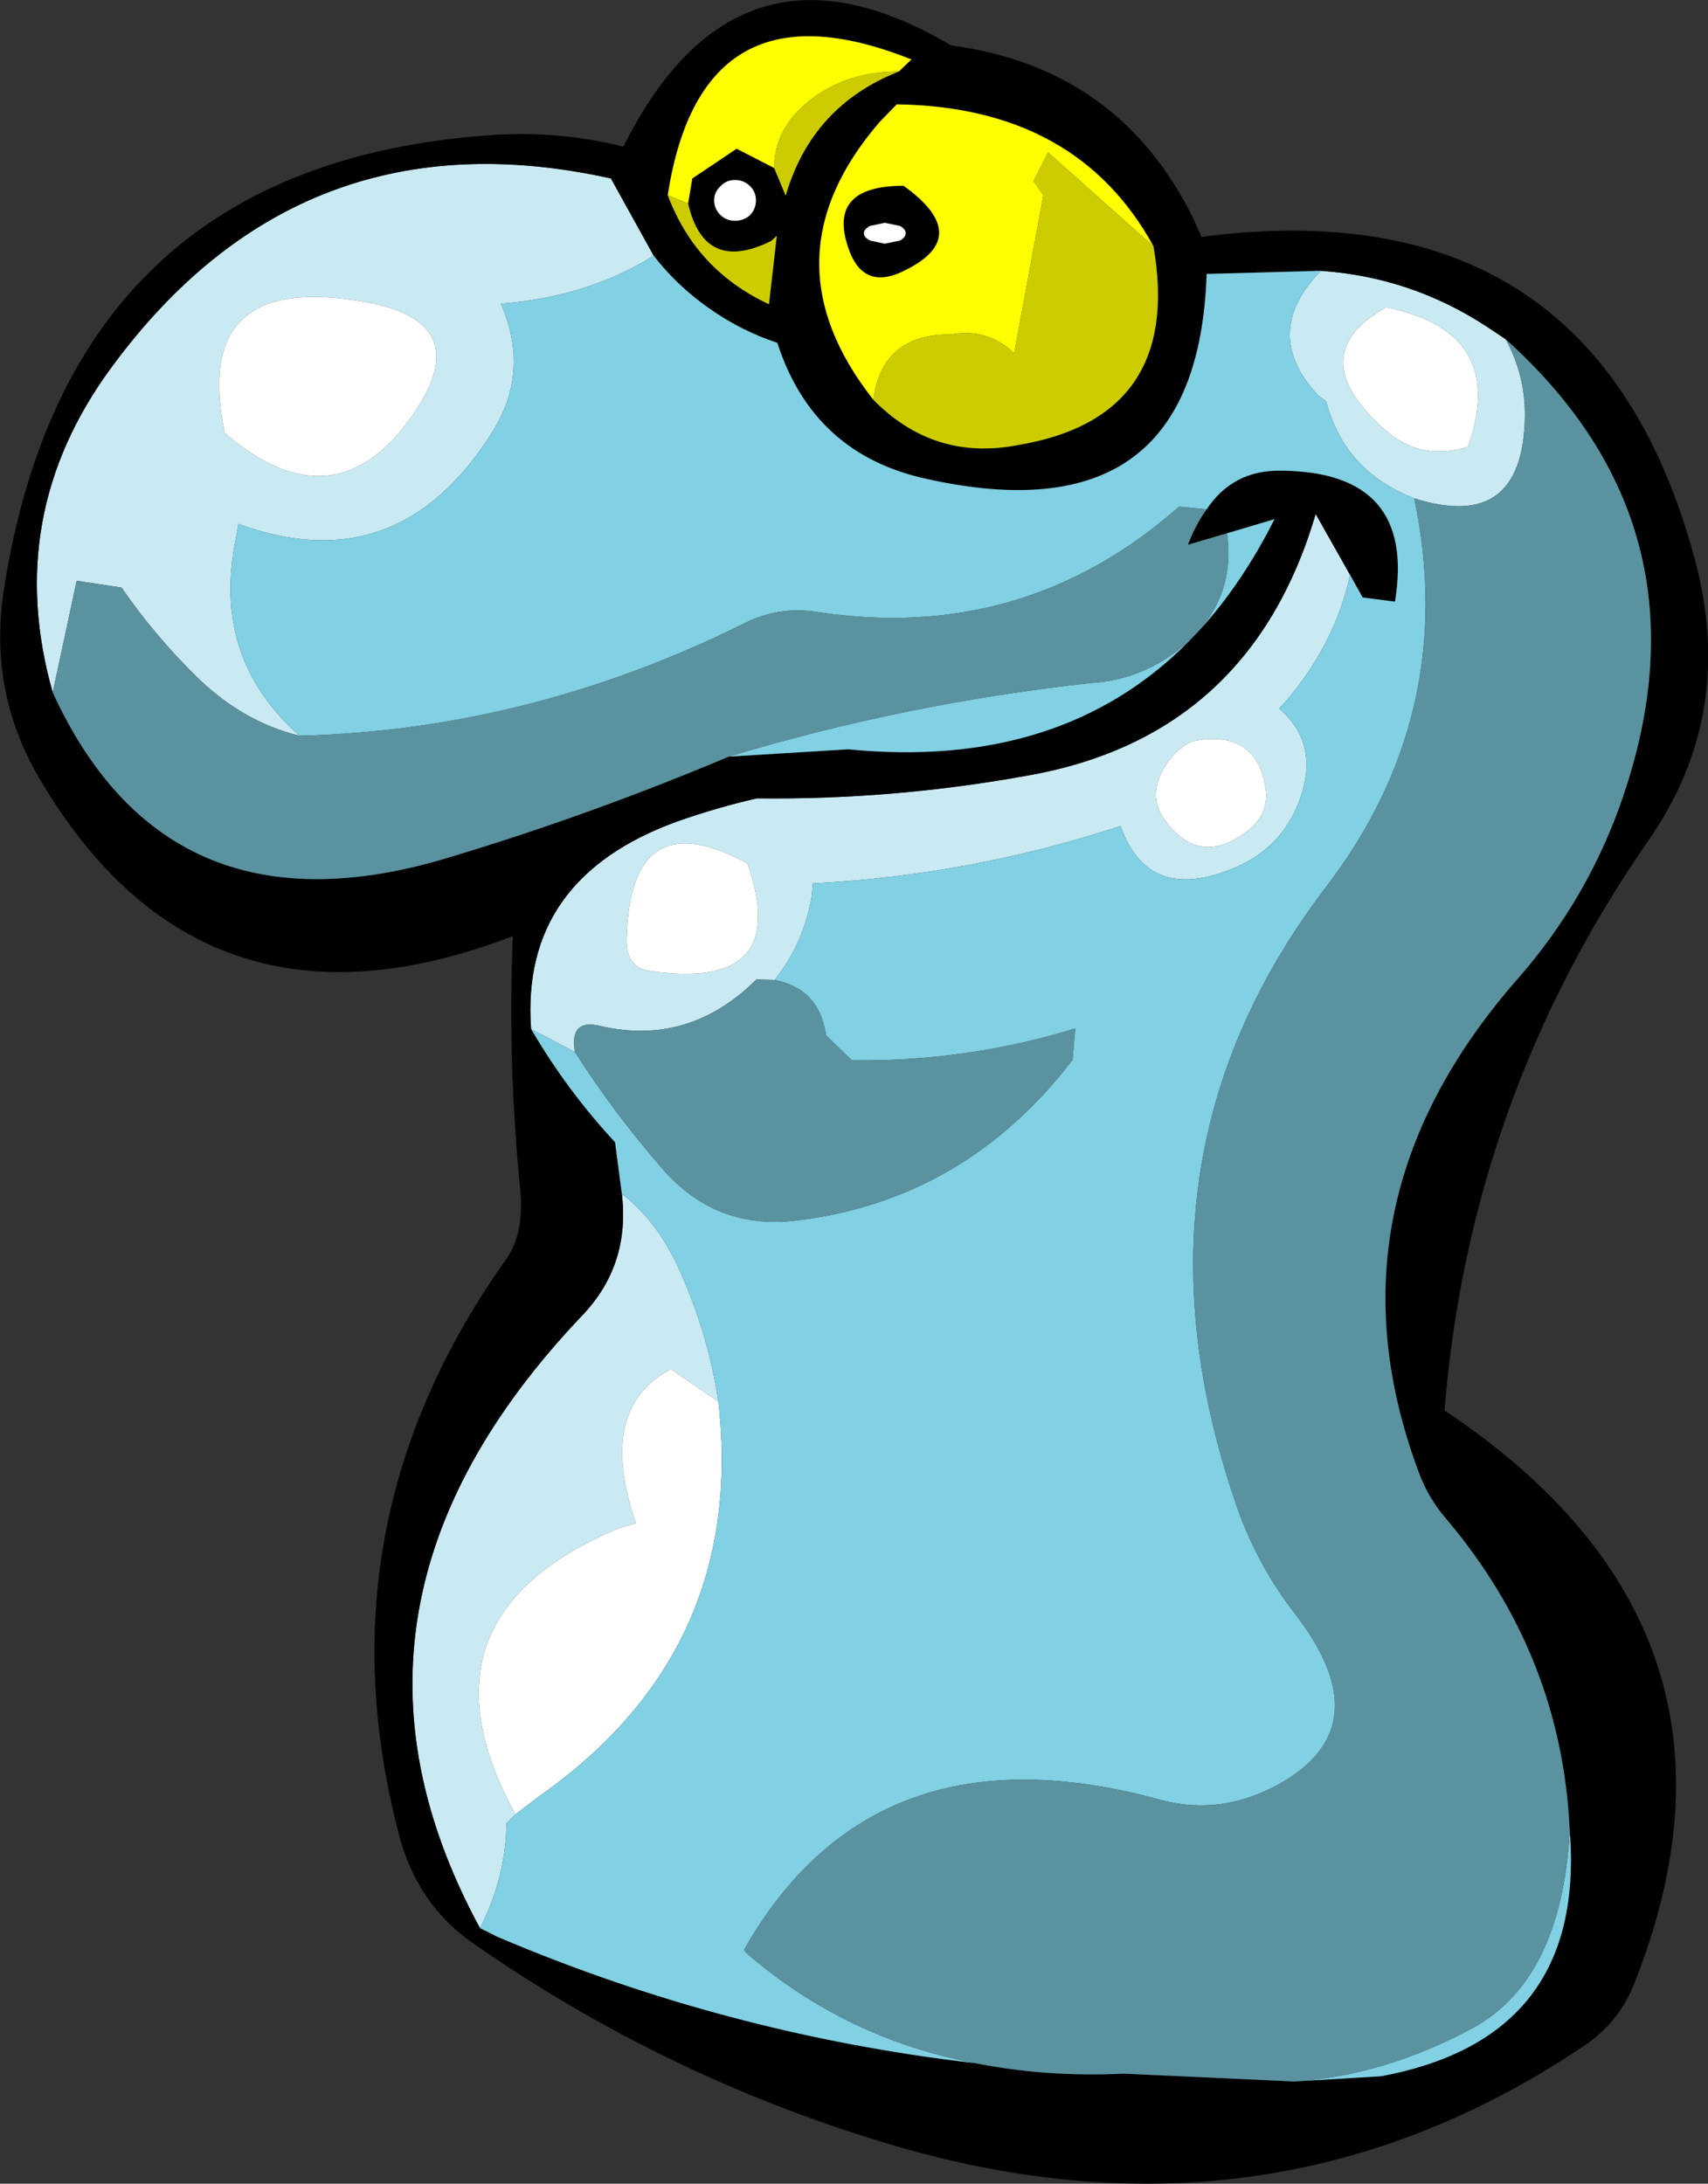 <?xml version="1.0" encoding="UTF-8" standalone="no"?>
<svg xmlns:xlink="http://www.w3.org/1999/xlink" height="209.25px" width="163.7px" xmlns="http://www.w3.org/2000/svg">
  <rect width="100%" height="100%" fill="#333333" stroke="none"/>
  <g transform="matrix(1.0, 0.0, 0.0, 1.0, 80.5, 101.75)">
    <use height="209.25" transform="matrix(1.0, 0.0, 0.0, 1.0, -80.5, -101.75)" width="163.7" xlink:href="#shape0"/>
  </g>
  <defs>
    <g id="shape0" transform="matrix(1.0, 0.0, 0.0, 1.0, 80.5, 101.75)">
      <path d="M52.35 -72.3 Q44.2 -67.75 52.2 -60.6 55.65 -57.5 60.2 -58.95 64.05 -69.95 52.35 -72.3 M55.05 -54.0 Q48.35 -56.6 46.6 -63.3 L45.8 -63.9 Q40.3 -69.85 46.1 -75.8 54.75 -75.2 62.0 -70.45 L63.8 -69.25 Q65.7 -65.8 65.65 -61.8 65.45 -50.7 55.05 -54.0 M-17.85 -77.25 Q-24.15 -73.3 -32.5 -72.65 -29.65 -66.15 -33.35 -60.3 -42.4 -45.95 -57.65 -51.55 L-57.9 -50.1 Q-60.25 -38.75 -51.8 -31.25 -57.15 -32.55 -61.55 -36.8 -65.65 -40.8 -68.85 -45.45 L-73.15 -46.1 -75.45 -35.4 Q-80.25 -52.35 -69.85 -66.5 -51.7 -91.25 -21.95 -84.65 L-17.85 -77.25 M48.9 -46.65 Q47.3 -39.5 42.1 -33.85 45.7 -30.75 44.35 -26.0 42.95 -21.1 38.5 -18.9 29.65 -14.8 26.9 -22.6 12.6 -17.9 -2.6 -17.1 L-2.7 -15.9 Q-3.45 -11.4 -6.25 -7.85 L-8.0 -7.9 Q-14.5 -1.45 -23.0 -3.45 -25.95 -4.15 -25.4 -0.95 L-29.6 -3.15 Q-30.65 -17.6 -15.55 -23.05 -11.7 -24.4 -7.95 -25.25 L-7.8 -25.15 -7.9 -25.25 Q5.05 -25.1 17.8 -27.4 39.3 -31.1 45.6 -52.5 L48.9 -46.65 M-20.9 12.65 Q-17.5 15.25 -15.4 19.9 -12.6 26.15 -11.65 32.55 L-16.2 29.45 Q-23.35 33.2 -19.55 44.2 L-21.35 44.75 Q-41.45 53.25 -31.1 72.1 L-31.95 72.95 Q-32.05 78.25 -34.5 83.0 -51.25 52.15 -24.65 24.25 -20.1 19.45 -20.9 12.65 M33.7 -30.7 Q31.75 -29.7 30.75 -27.55 29.7 -25.25 31.05 -23.3 34.5 -18.45 39.2 -22.25 41.25 -23.9 40.75 -26.5 39.75 -31.95 33.7 -30.7 M-45.45 -72.8 Q-62.25 -75.85 -58.95 -60.25 -48.4 -51.2 -40.9 -62.05 -34.8 -70.9 -45.45 -72.8 M-18.15 -8.7 Q-4.6 -6.75 -8.85 -19.0 -20.1 -25.15 -20.45 -11.75 -20.5 -9.0 -18.15 -8.7" fill="#c9eaf3" fill-rule="evenodd" stroke="none"/>
      <path d="M63.8 -69.25 L62.0 -70.45 Q54.75 -75.2 46.1 -75.8 L35.15 -75.5 Q34.3 -50.1 8.35 -55.85 -2.55 -58.2 -6.0 -68.9 -9.5 -70.05 -12.6 -72.25 -15.65 -74.4 -17.85 -77.25 L-21.95 -84.65 Q-51.7 -91.25 -69.85 -66.5 -80.25 -52.35 -75.45 -35.4 -64.35 -11.25 -37.1 -19.7 -23.7 -23.75 -10.65 -29.25 L0.8 -29.95 Q21.2 -27.95 33.4 -40.25 L34.5 -41.4 Q38.55 -45.85 41.65 -52.0 L37.1 -50.65 33.35 -49.55 Q34.1 -51.5 35.15 -52.95 37.65 -56.7 42.2 -56.65 55.25 -56.6 53.2 -44.1 L50.1 -44.5 48.9 -46.65 45.6 -52.5 Q39.3 -31.1 17.8 -27.4 5.05 -25.1 -7.9 -25.25 L-7.95 -25.25 Q-11.7 -24.4 -15.55 -23.05 -30.65 -17.6 -29.6 -3.15 -26.15 2.75 -21.55 7.7 L-20.9 12.65 Q-20.1 19.45 -24.65 24.25 -51.25 52.15 -34.5 83.0 L-32.8 83.85 Q-10.8 93.2 13.0 95.95 19.75 97.3 27.2 96.95 L43.55 97.7 51.85 97.2 Q71.5 93.55 69.95 73.7 69.2 56.95 58.2 43.9 56.5 41.95 55.6 39.65 45.8 13.9 64.95 -7.95 71.8 -15.75 75.1 -25.55 83.8 -51.25 63.8 -69.25 M34.65 -79.05 Q72.35 -84.0 81.95 -48.1 85.9 -33.35 77.55 -21.3 60.35 3.45 57.95 33.4 89.6 54.5 76.1 88.4 74.6 92.2 71.0 94.5 40.7 114.7 4.05 103.5 -17.0 97.1 -35.1 84.5 -40.55 80.75 -42.3 73.9 -50.0 44.3 -32.05 19.0 -30.2 16.45 -30.65 12.15 -31.85 0.0 -31.35 -12.05 -61.15 -0.6 -76.75 -27.2 -81.6 -35.5 -80.15 -45.1 -73.9 -86.0 -33.45 -88.8 -26.95 -89.25 -20.75 -87.7 -9.85 -109.55 10.65 -97.4 26.8 -95.25 33.9 -80.75 L34.65 -79.05 M30.05 -78.15 Q22.75 -91.5 5.45 -91.75 L3.8 -90.05 Q-7.45 -77.0 3.2 -63.45 9.0 -57.55 17.05 -59.1 32.9 -61.75 30.05 -78.15 M5.65 -94.9 L6.85 -96.05 Q-13.25 -104.1 -16.5 -83.05 -13.8 -75.85 -6.8 -72.6 L-6.05 -79.15 -6.6 -78.65 Q-13.0 -75.5 -14.55 -82.25 L-14.15 -84.65 -9.9 -87.5 -6.3 -85.65 -5.2 -83.0 Q-2.7 -91.6 5.65 -94.9 M4.3 -78.4 L5.75 -78.7 Q6.3 -79.0 6.3 -79.4 6.3 -79.8 5.75 -80.1 L4.3 -80.4 2.9 -80.1 Q2.3 -79.8 2.3 -79.4 2.3 -79.0 2.9 -78.7 L4.3 -78.4 M6.25 -75.85 Q2.15 -73.75 0.75 -78.15 -1.15 -83.95 6.1 -83.95 12.85 -79.1 6.25 -75.85 M-12.05 -82.55 Q-12.05 -81.75 -11.45 -81.15 -10.9 -80.6 -10.05 -80.6 -9.2 -80.6 -8.6 -81.15 -8.05 -81.75 -8.05 -82.55 -8.05 -83.35 -8.6 -83.9 -9.2 -84.5 -10.05 -84.5 -10.9 -84.5 -11.45 -83.9 -12.05 -83.35 -12.05 -82.55" fill="#000000" fill-rule="evenodd" stroke="none"/>
      <path d="M52.35 -72.3 Q64.05 -69.95 60.2 -58.95 55.65 -57.5 52.2 -60.6 44.2 -67.75 52.35 -72.3 M-11.65 32.55 Q-8.95 56.4 -28.8 70.35 L-31.1 72.1 Q-41.45 53.25 -21.35 44.75 L-19.55 44.2 Q-23.35 33.2 -16.2 29.45 L-11.65 32.55 M4.3 -78.4 L2.9 -78.7 Q2.3 -79.0 2.3 -79.4 2.3 -79.8 2.9 -80.1 L4.3 -80.4 5.75 -80.1 Q6.3 -79.8 6.3 -79.4 6.3 -79.0 5.75 -78.7 L4.3 -78.4 M33.7 -30.7 Q39.75 -31.95 40.75 -26.5 41.25 -23.9 39.2 -22.25 34.5 -18.45 31.05 -23.3 29.7 -25.25 30.75 -27.55 31.75 -29.7 33.7 -30.7 M-12.05 -82.55 Q-12.05 -83.35 -11.45 -83.9 -10.9 -84.5 -10.05 -84.5 -9.2 -84.5 -8.6 -83.9 -8.05 -83.35 -8.05 -82.55 -8.05 -81.75 -8.6 -81.15 -9.2 -80.6 -10.05 -80.6 -10.9 -80.6 -11.45 -81.15 -12.05 -81.75 -12.05 -82.55 M-45.45 -72.8 Q-34.8 -70.9 -40.9 -62.05 -48.4 -51.2 -58.95 -60.25 -62.25 -75.85 -45.45 -72.8 M-18.15 -8.7 Q-20.5 -9.0 -20.45 -11.75 -20.1 -25.15 -8.85 -19.0 -4.6 -6.75 -18.15 -8.7" fill="#ffffff" fill-rule="evenodd" stroke="none"/>
      <path d="M46.1 -75.8 Q40.3 -69.85 45.8 -63.9 L46.6 -63.3 Q48.35 -56.6 55.05 -54.0 59.35 -33.4 46.55 -16.7 26.7 9.35 37.9 42.2 39.85 48.0 43.55 52.8 52.0 63.65 42.1 69.2 36.6 72.25 30.85 70.75 3.3 63.1 -9.2 85.1 L-8.9 85.45 Q0.65 93.65 13.0 95.95 -10.8 93.2 -32.8 83.85 L-34.5 83.0 Q-32.05 78.25 -31.95 72.95 L-31.1 72.1 -28.8 70.35 Q-8.95 56.4 -11.65 32.55 -12.6 26.15 -15.4 19.9 -17.5 15.25 -20.9 12.65 L-21.55 7.7 Q-26.15 2.75 -29.6 -3.15 L-25.4 -0.95 Q-21.7 4.85 -17.05 10.2 -11.9 16.15 -4.15 15.2 12.0 13.25 22.3 -0.2 L22.55 -3.2 Q12.15 0.0 1.15 -0.15 L-1.3 -2.5 -1.5 -3.4 Q-2.35 -7.05 -6.25 -7.85 -3.45 -11.4 -2.7 -15.9 L-2.6 -17.1 Q12.6 -17.9 26.9 -22.6 29.65 -14.8 38.5 -18.9 42.95 -21.1 44.35 -26.0 45.7 -30.75 42.1 -33.85 47.3 -39.5 48.9 -46.65 L50.1 -44.5 53.2 -44.1 Q55.25 -56.6 42.2 -56.65 37.65 -56.7 35.15 -52.95 L32.5 -53.2 Q17.65 -40.1 -2.15 -43.1 -5.8 -43.7 -9.1 -42.05 -29.7 -31.8 -51.8 -31.25 -60.25 -38.75 -57.9 -50.1 L-57.65 -51.55 Q-42.4 -45.95 -33.35 -60.3 -29.65 -66.15 -32.5 -72.65 -24.15 -73.3 -17.85 -77.25 -15.65 -74.4 -12.6 -72.25 -9.5 -70.05 -6.0 -68.9 -2.55 -58.2 8.35 -55.85 34.3 -50.1 35.15 -75.5 L46.1 -75.8 M-10.65 -29.25 Q6.25 -34.35 24.0 -36.3 29.25 -36.6 33.4 -40.25 21.2 -27.95 0.8 -29.95 L-10.65 -29.25 M34.5 -41.4 Q37.85 -45.35 37.1 -50.65 L41.65 -52.0 Q38.55 -45.85 34.5 -41.4 M-7.9 -25.25 L-7.8 -25.15 -7.95 -25.25 -7.9 -25.25 M43.55 97.7 Q52.2 97.15 60.7 92.55 69.15 87.9 69.95 73.7 71.5 93.55 51.85 97.2 L43.55 97.7" fill="#81d0e3" fill-rule="evenodd" stroke="none"/>
      <path d="M55.05 -54.0 Q65.45 -50.7 65.65 -61.8 65.7 -65.8 63.8 -69.25 83.8 -51.25 75.1 -25.55 71.8 -15.75 64.95 -7.95 45.8 13.9 55.6 39.65 56.5 41.95 58.2 43.9 69.2 56.95 69.95 73.7 69.15 87.9 60.7 92.55 52.2 97.15 43.55 97.7 L27.2 96.95 Q19.75 97.3 13.0 95.95 0.65 93.65 -8.9 85.45 L-9.2 85.1 Q3.3 63.1 30.85 70.75 36.6 72.25 42.1 69.2 52.0 63.65 43.55 52.8 39.85 48.0 37.9 42.2 26.7 9.35 46.55 -16.7 59.35 -33.4 55.05 -54.0 M-51.8 -31.25 Q-29.7 -31.8 -9.1 -42.05 -5.8 -43.7 -2.15 -43.1 17.65 -40.1 32.5 -53.2 L35.15 -52.95 Q34.1 -51.5 33.35 -49.55 L37.1 -50.65 Q37.85 -45.35 34.5 -41.4 L33.4 -40.25 Q29.25 -36.6 24.0 -36.3 6.25 -34.35 -10.65 -29.25 -23.7 -23.75 -37.1 -19.7 -64.35 -11.25 -75.45 -35.4 L-73.15 -46.1 -68.85 -45.45 Q-65.65 -40.8 -61.55 -36.8 -57.15 -32.55 -51.8 -31.25 M-6.25 -7.85 Q-2.35 -7.05 -1.5 -3.4 L-1.3 -2.5 1.15 -0.15 Q12.15 0.0 22.55 -3.2 L22.3 -0.2 Q12.0 13.25 -4.15 15.2 -11.9 16.15 -17.05 10.2 -21.7 4.85 -25.4 -0.95 -25.95 -4.15 -23.0 -3.45 -14.5 -1.45 -8.0 -7.9 L-6.25 -7.85" fill="#5a929f" fill-rule="evenodd" stroke="none"/>
      <path d="M3.2 -63.45 Q-7.45 -77.0 3.8 -90.05 L5.45 -91.75 Q22.75 -91.5 30.05 -78.15 L19.95 -87.15 18.55 -84.4 19.5 -83.05 16.7 -67.9 Q14.15 -70.35 10.6 -69.7 4.05 -69.75 3.2 -63.45 M-16.5 -83.05 Q-13.25 -104.1 6.85 -96.05 L5.65 -94.9 Q0.7 -94.9 -2.8 -92.2 -6.3 -89.5 -6.3 -85.65 L-9.9 -87.5 -14.15 -84.65 -14.55 -82.25 -16.5 -83.05 M6.25 -75.85 Q12.85 -79.1 6.1 -83.95 -1.15 -83.95 0.75 -78.15 2.15 -73.75 6.25 -75.85" fill="#ffff00" fill-rule="evenodd" stroke="none"/>
      <path d="M3.2 -63.45 Q4.05 -69.75 10.6 -69.7 14.15 -70.35 16.7 -67.9 L19.5 -83.05 18.55 -84.4 19.95 -87.15 30.05 -78.15 Q32.9 -61.75 17.05 -59.1 9.0 -57.55 3.2 -63.45 M-16.5 -83.05 L-14.55 -82.25 Q-13.0 -75.5 -6.6 -78.65 L-6.05 -79.15 -6.8 -72.6 Q-13.8 -75.85 -16.5 -83.05 M-6.3 -85.65 Q-6.3 -89.5 -2.8 -92.2 0.7 -94.9 5.65 -94.9 -2.7 -91.6 -5.2 -83.0 L-6.3 -85.65" fill="#cccc00" fill-rule="evenodd" stroke="none"/>
    </g>
  </defs>
</svg>
